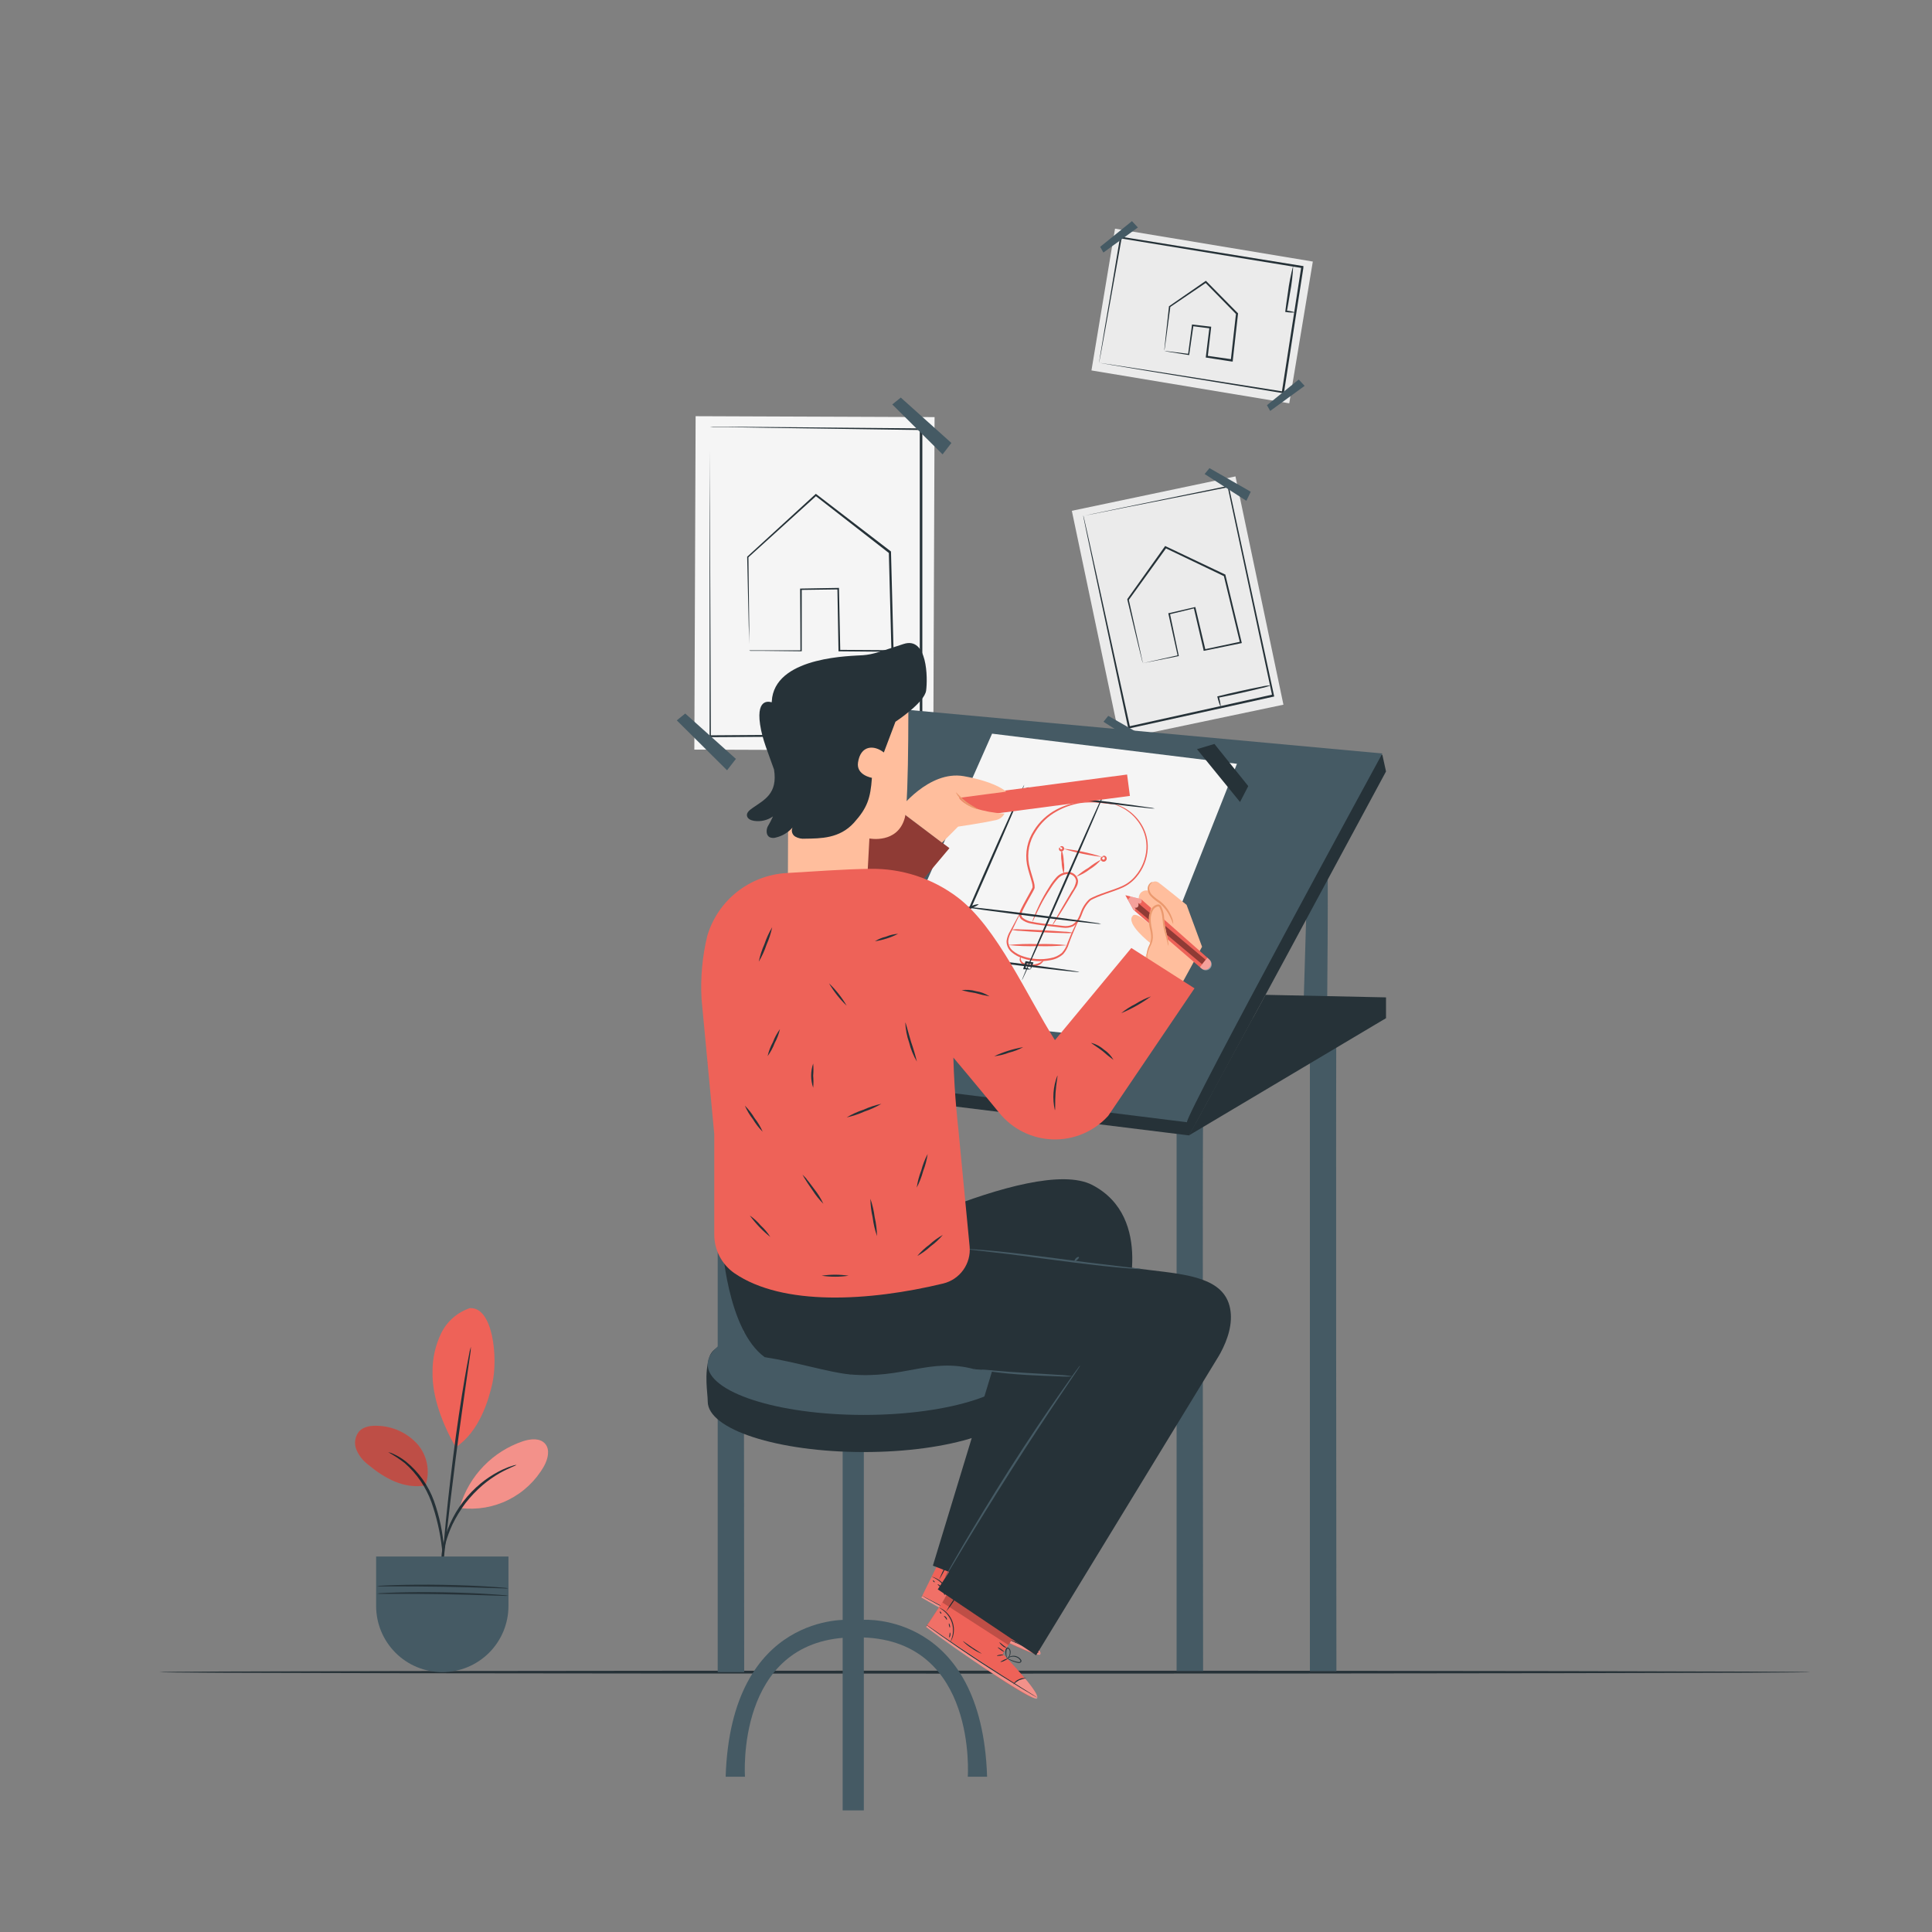 <svg width="252" height="252" viewBox="0 0 252 252" fill="none" xmlns="http://www.w3.org/2000/svg">
<rect x="0" y="0" width="252" height="252" fill="#808080" stroke="none"/>
<path d="M236.119 218.106C236.119 218.212 187.911 218.298 128.46 218.298C69.008 218.298 20.79 218.232 20.79 218.106C20.79 217.98 68.988 217.914 128.46 217.914C187.932 217.914 236.119 218 236.119 218.106Z" fill="#263238"/>
<path d="M121.9 54.405L90.733 54.286L90.566 97.776L121.733 97.895L121.9 54.405Z" fill="#F5F5F5"/>
<path d="M97.721 84.828H98.184H99.51H104.474L104.403 84.904C104.403 82.706 104.378 79.985 104.363 76.87V76.769H104.459L109.323 76.684H109.433V76.794C109.484 79.274 109.539 82.006 109.6 84.884L109.474 84.763L116.399 84.808L116.273 84.944C116.207 82.591 116.147 80.141 116.081 77.636C116.031 75.746 115.98 73.881 115.935 72.062L115.985 72.163L106.344 64.658H106.495L97.589 72.722L97.62 72.652C97.665 76.401 97.7 79.436 97.725 81.547C97.725 82.591 97.725 83.407 97.725 83.977V84.617C97.731 84.69 97.731 84.764 97.725 84.838C97.718 84.771 97.718 84.704 97.725 84.637C97.725 84.486 97.725 84.279 97.725 84.017C97.725 83.447 97.69 82.641 97.66 81.603C97.615 79.481 97.544 76.427 97.458 72.657V72.616L97.489 72.586L106.344 64.477L106.414 64.411L106.495 64.472L116.172 71.901L116.217 71.941V72.001C116.261 73.819 116.31 75.677 116.363 77.576C116.424 80.096 116.489 82.53 116.55 84.879V85.015H116.424L109.499 84.954H109.368V84.833C109.318 81.956 109.267 79.224 109.227 76.769L109.338 76.88L104.479 76.946L104.575 76.845C104.575 79.96 104.575 82.681 104.575 84.879V84.949H104.504L99.495 84.894H98.189H97.856L97.721 84.828Z" fill="#263238"/>
<path d="M92.605 55.657H94.535L100.079 55.697L120.204 55.879H120.305V55.984C120.305 67.042 120.305 80.877 120.305 95.856V95.987H119.967L92.675 96.153H92.555V66.881C92.555 63.353 92.555 60.526 92.555 58.595C92.555 57.643 92.555 56.907 92.555 56.403C92.555 56.161 92.555 55.974 92.555 55.843C92.555 55.712 92.555 55.657 92.555 55.657C92.555 55.657 92.555 55.727 92.555 55.858V56.428C92.555 56.932 92.555 57.683 92.555 58.646C92.555 60.581 92.585 63.398 92.605 66.957C92.635 74.073 92.675 84.153 92.721 96.032L92.605 95.911L119.897 95.725H120.103L119.972 95.856C119.972 80.877 119.972 67.042 119.972 55.984L120.078 56.09L100.024 55.798L94.48 55.702H93.018L92.605 55.657Z" fill="#263238"/>
<path d="M116.384 52.754L122.946 59.265L124.095 57.779L117.492 51.857L116.384 52.754Z" fill="#455A64"/>
<path d="M88.276 93.961L94.833 100.472L95.987 98.986L89.379 93.069L88.276 93.961Z" fill="#455A64"/>
<path d="M120.189 93.845C119.606 93.922 119.018 93.957 118.43 93.951C117.341 93.981 115.834 94.006 114.171 94.021C112.624 94.021 111.208 94.021 110.139 94.021L110.235 93.921C110.235 94.54 110.235 95.039 110.235 95.387C110.247 95.567 110.236 95.749 110.205 95.926C110.155 95.751 110.13 95.57 110.129 95.387C110.099 95.044 110.064 94.546 110.033 93.931V93.83H110.139C111.193 93.8 112.604 93.774 114.171 93.764C115.834 93.764 117.336 93.764 118.425 93.764C119.014 93.744 119.604 93.771 120.189 93.845Z" fill="#263238"/>
<path d="M161.147 62.14L139.805 66.626L146.064 96.402L167.405 91.916L161.147 62.14Z" fill="#EBEBEB"/>
<path d="M149.058 86.512L149.139 86.486L149.376 86.431L150.283 86.224L153.665 85.468L153.614 85.554C153.282 84.042 152.868 82.192 152.4 80.065V79.97H152.495L155.807 79.199L155.912 79.173L155.938 79.279C156.336 80.968 156.779 82.807 157.238 84.788L157.097 84.697L161.839 83.689L161.739 83.845C161.356 82.248 160.952 80.579 160.539 78.876C160.227 77.591 159.924 76.326 159.622 75.086L159.692 75.172L151.996 71.487L152.142 71.452L147.223 78.266V78.191L148.579 84.239C148.735 84.949 148.856 85.509 148.942 85.907L149.038 86.345C149.049 86.397 149.058 86.449 149.063 86.501C149.063 86.501 149.063 86.461 149.023 86.365C148.982 86.27 148.957 86.118 148.912 85.947L148.509 84.314C148.161 82.858 147.662 80.786 147.042 78.216V78.175V78.14L151.921 71.296L151.976 71.215L152.067 71.261L159.778 74.925H159.834V74.985C160.131 76.22 160.438 77.505 160.746 78.775C161.159 80.479 161.562 82.147 161.945 83.745L161.976 83.876L161.845 83.906L157.097 84.879H156.981V84.763C156.527 82.802 156.094 80.942 155.701 79.249L155.837 79.335L152.52 80.136L152.596 80.015C153.045 82.147 153.433 84.012 153.75 85.519V85.589H153.68L150.237 86.275L149.34 86.446L149.058 86.512Z" fill="#263238"/>
<path d="M141.286 67.304L141.614 67.224L142.597 67.012L146.387 66.221L160.186 63.383L160.287 63.358V63.464L166.174 90.72L166.199 90.846L166.073 90.876L165.932 90.906L147.284 95.014H147.163L147.138 94.898C145.399 86.743 143.927 79.829 142.884 74.935C142.38 72.516 141.972 70.595 141.69 69.27C141.559 68.62 141.453 68.121 141.382 67.758C141.352 67.597 141.327 67.476 141.307 67.38C141.286 67.284 141.307 67.249 141.307 67.254C141.323 67.298 141.335 67.343 141.342 67.39C141.367 67.486 141.397 67.617 141.438 67.783C141.518 68.136 141.629 68.645 141.78 69.295C142.073 70.626 142.501 72.551 143.04 74.98C144.109 79.844 145.616 86.728 147.395 94.838L147.249 94.747L165.897 90.614L166.038 90.584L165.937 90.74C163.755 80.494 161.739 71.029 160.121 63.459L160.247 63.539L146.493 66.256L142.632 67.032L141.624 67.224L141.286 67.304Z" fill="#263238"/>
<path d="M157.127 61.831L162.57 65.323L163.14 64.139L157.757 61.06L157.127 61.831Z" fill="#455A64"/>
<path d="M143.932 94.142L149.376 97.635L149.945 96.451L144.557 93.371L143.932 94.142Z" fill="#455A64"/>
<path d="M165.75 89.389C165.369 89.55 164.972 89.67 164.566 89.747C163.83 89.934 162.802 90.176 161.668 90.428C160.61 90.665 159.652 90.866 158.916 91.007L158.992 90.886C159.119 91.338 159.201 91.8 159.239 92.267C159.051 91.839 158.904 91.393 158.8 90.937L158.775 90.841L158.876 90.816C159.586 90.634 160.554 90.408 161.613 90.171C162.671 89.934 163.78 89.707 164.526 89.566C164.927 89.464 165.337 89.405 165.75 89.389Z" fill="#263238"/>
<path d="M145.438 29.827L142.364 48.317L168.163 52.606L171.237 34.116L145.438 29.827Z" fill="#EBEBEB"/>
<path d="M151.875 45.794H152.102L152.712 45.864L155.045 46.156L154.965 46.217C155.101 45.174 155.267 43.893 155.469 42.427V42.331H155.565L157.863 42.603H157.974V42.714C157.838 43.883 157.686 45.174 157.53 46.534L157.424 46.398L160.685 46.867L160.539 46.983C160.66 45.869 160.791 44.71 160.922 43.531C161.023 42.633 161.124 41.751 161.219 40.895L161.26 41.001L157.198 36.852H157.349L152.616 40.058L152.657 39.992C152.425 41.736 152.238 43.158 152.102 44.171C152.032 44.649 151.981 45.032 151.941 45.32C151.901 45.607 151.875 45.728 151.87 45.733C151.866 45.605 151.875 45.477 151.895 45.35L152.011 44.216C152.122 43.208 152.279 41.741 152.475 39.967V39.927H152.51L157.208 36.681L157.293 36.626L157.364 36.696L161.436 40.824L161.482 40.869V40.93C161.386 41.792 161.285 42.674 161.184 43.566C161.053 44.75 160.922 45.909 160.796 47.023V47.154H160.66L157.404 46.65H157.283V46.529C157.45 45.174 157.611 43.883 157.752 42.709L157.848 42.835L155.555 42.543L155.665 42.457C155.454 43.919 155.272 45.194 155.121 46.237V46.308H155.051L152.687 45.93L152.077 45.829C152.008 45.826 151.941 45.814 151.875 45.794Z" fill="#263238"/>
<path d="M143.353 47.336C143.353 47.336 143.353 47.24 143.393 47.048C143.433 46.857 143.469 46.544 143.529 46.197C143.655 45.431 143.842 44.327 144.073 42.916C144.577 40.053 145.258 35.955 146.089 30.976V30.87H146.19L169.878 34.69H170.004V34.821V34.942C169.102 40.723 168.24 46.222 167.484 51.161V51.282H167.368L150.051 48.444L145.137 47.628L143.847 47.406L143.514 47.346H143.408H143.534L143.877 47.396L145.197 47.593L150.147 48.354L167.328 51.06L167.192 51.161C167.958 46.217 168.81 40.718 169.712 34.937V34.816L169.818 34.962L146.19 31.097L146.311 31.011C145.424 35.955 144.693 40.023 144.184 42.87L143.585 46.161L143.418 47.033C143.383 47.23 143.353 47.336 143.353 47.336Z" fill="#263238"/>
<path d="M143.922 32.941L148.418 29.671L147.647 28.844L143.499 32.196L143.922 32.941Z" fill="#455A64"/>
<path d="M165.675 53.6L170.171 50.33L169.4 49.503L165.252 52.855L165.675 53.6Z" fill="#455A64"/>
<path d="M168.679 34.64C168.628 35.848 168.489 37.051 168.26 38.239C168.114 39.161 167.973 39.998 167.857 40.623L167.772 40.512C168.173 40.545 168.569 40.627 168.951 40.754C168.549 40.784 168.145 40.767 167.746 40.703H167.651V40.602C167.726 39.972 167.842 39.131 167.983 38.208C168.131 37.004 168.364 35.812 168.679 34.64Z" fill="#263238"/>
<path d="M97.07 139.704C96.98 140.208 97.07 218.106 97.07 218.106H93.613V139.704H97.07Z" fill="#455A64"/>
<path d="M156.926 146.553C156.835 147.057 156.926 217.965 156.926 217.965H153.468V146.553H156.926Z" fill="#455A64"/>
<path d="M174.313 133.56C174.228 134.064 174.313 217.98 174.313 217.98H170.856V133.56H174.313Z" fill="#455A64"/>
<path d="M173.063 110.442C173.346 109.973 173.063 135.798 173.063 135.798L169.878 136.302L170.634 110.764L173.063 110.442Z" fill="#455A64"/>
<path d="M155.081 148.095C154.844 148.811 180.785 100.624 180.785 100.624L180.306 98.446L117.22 94.802L93.24 140.45L155.081 148.095Z" fill="#263238"/>
<path d="M154.819 146.377C154.758 145.152 180.306 98.28 180.306 98.28L115.92 92.358L92.287 138.6L154.819 146.377Z" fill="#455A64"/>
<path d="M124.896 133.273L147.103 135.591L161.341 99.626L129.402 95.695L113.4 131.841L124.896 133.273Z" fill="#F5F5F5"/>
<path d="M145.283 104.872C145.463 104.904 145.64 104.951 145.812 105.013C146.309 105.18 146.778 105.422 147.203 105.729C147.884 106.211 148.458 106.826 148.892 107.538C149.476 108.487 149.759 109.591 149.703 110.704C149.631 112.055 149.118 113.346 148.242 114.378C147.761 114.96 147.156 115.428 146.472 115.749C145.777 116.071 145.026 116.308 144.275 116.575C143.897 116.711 143.519 116.847 143.141 117.004C142.955 117.079 142.773 117.165 142.587 117.251L142.315 117.392C142.239 117.445 142.17 117.505 142.108 117.573C141.824 117.873 141.584 118.213 141.397 118.581C141.206 118.944 141.095 119.367 140.893 119.771C140.703 120.199 140.388 120.56 139.991 120.809C139.56 121.009 139.079 121.075 138.61 121L135.889 120.683C135.43 120.622 134.971 120.557 134.518 120.466C134.043 120.396 133.595 120.203 133.217 119.907C133.117 119.819 133.04 119.709 132.993 119.585C132.945 119.461 132.929 119.328 132.945 119.196C132.997 118.965 133.081 118.742 133.197 118.536C133.394 118.133 133.605 117.75 133.817 117.366L134.442 116.232L134.588 115.95L134.659 115.809C134.674 115.776 134.683 115.74 134.684 115.703C134.686 115.506 134.659 115.309 134.603 115.119C134.397 114.317 134.099 113.541 133.953 112.745C133.68 111.206 134.007 109.621 134.865 108.315C135.579 107.173 136.58 106.24 137.768 105.608C138.738 105.092 139.79 104.751 140.878 104.6C141.702 104.501 142.534 104.501 143.358 104.6C144.033 104.676 144.552 104.766 144.9 104.827L145.298 104.903C145.345 104.906 145.391 104.918 145.434 104.938H145.298L144.895 104.887C144.542 104.847 144.018 104.772 143.348 104.711C142.532 104.63 141.71 104.644 140.898 104.751C139.837 104.926 138.814 105.282 137.874 105.805C136.722 106.428 135.756 107.344 135.072 108.461C134.251 109.72 133.943 111.245 134.21 112.725C134.366 113.501 134.649 114.267 134.865 115.088C134.928 115.305 134.958 115.529 134.956 115.754C134.952 115.822 134.935 115.889 134.906 115.95L134.835 116.096L134.684 116.379L134.064 117.482C133.852 117.865 133.641 118.248 133.449 118.642C133.348 118.826 133.272 119.022 133.222 119.226C133.208 119.32 133.218 119.416 133.253 119.505C133.287 119.593 133.345 119.671 133.419 119.73C133.762 119.994 134.166 120.168 134.593 120.234C135.032 120.325 135.485 120.39 135.944 120.451L138.655 120.768C139.074 120.835 139.503 120.779 139.89 120.607C140.24 120.383 140.515 120.06 140.682 119.68C140.878 119.307 140.989 118.884 141.186 118.49C141.384 118.102 141.637 117.744 141.937 117.427C142.018 117.344 142.107 117.27 142.204 117.205L142.486 117.059L143.06 116.802C143.443 116.646 143.827 116.51 144.205 116.379C144.96 116.117 145.717 115.875 146.387 115.567C147.044 115.268 147.625 114.823 148.085 114.267C148.935 113.278 149.443 112.04 149.532 110.739C149.595 109.66 149.331 108.587 148.776 107.659C148.362 106.955 147.81 106.341 147.153 105.855C146.739 105.545 146.285 105.292 145.802 105.104C145.465 104.933 145.283 104.882 145.283 104.872Z" fill="#EE6258"/>
<path d="M140.924 119.398C140.86 119.627 140.774 119.85 140.667 120.063C140.485 120.481 140.213 121.071 139.9 121.837C139.744 122.215 139.583 122.628 139.422 123.082C139.277 123.592 139.019 124.062 138.666 124.458C138.224 124.852 137.681 125.116 137.098 125.219C136.492 125.348 135.872 125.395 135.254 125.36C134.636 125.325 134.025 125.206 133.439 125.007C132.882 124.84 132.367 124.557 131.927 124.176C131.72 123.996 131.556 123.772 131.446 123.521C131.337 123.27 131.284 122.998 131.292 122.724C131.358 122.268 131.518 121.83 131.761 121.439C132.129 120.753 132.436 120.179 132.678 119.735C132.78 119.52 132.903 119.316 133.046 119.125C132.975 119.352 132.883 119.572 132.769 119.781C132.547 120.234 132.265 120.824 131.927 121.525C131.708 121.897 131.565 122.31 131.509 122.739C131.509 122.979 131.561 123.215 131.661 123.432C131.761 123.65 131.907 123.843 132.088 123.999C132.513 124.348 133.003 124.609 133.53 124.765C134.668 125.141 135.885 125.211 137.058 124.967C137.596 124.876 138.099 124.641 138.514 124.286C138.846 123.918 139.092 123.481 139.235 123.006C139.407 122.558 139.578 122.139 139.739 121.766C140.077 121.015 140.374 120.426 140.581 120.018C140.678 119.802 140.792 119.594 140.924 119.398Z" fill="#EE6258"/>
<path d="M139.981 121.676C139.587 121.729 139.188 121.739 138.792 121.706C138.061 121.706 137.053 121.656 135.939 121.6C134.825 121.545 133.822 121.474 133.091 121.414C132.693 121.409 132.297 121.356 131.912 121.257C132.304 121.204 132.702 121.194 133.096 121.227C133.827 121.227 134.84 121.278 135.954 121.338C137.068 121.399 138.076 121.459 138.802 121.52C139.2 121.524 139.596 121.576 139.981 121.676Z" fill="#EE6258"/>
<path d="M139.205 123.283C137.919 123.409 136.626 123.45 135.334 123.404C134.044 123.447 132.752 123.4 131.469 123.263C132.753 123.137 134.044 123.097 135.334 123.142C136.626 123.103 137.919 123.15 139.205 123.283Z" fill="#EE6258"/>
<path d="M136.125 125.209C136.15 125.209 136.085 125.466 135.778 125.713C135.361 126 134.853 126.124 134.351 126.06C134.076 126.054 133.804 125.996 133.55 125.889C133.436 125.844 133.332 125.776 133.246 125.689C133.159 125.603 133.091 125.499 133.046 125.385C133.015 125.311 132.999 125.231 132.999 125.151C132.999 125.07 133.015 124.991 133.046 124.916C133.096 124.811 133.152 124.78 133.167 124.79C133.125 124.958 133.139 125.135 133.207 125.294C133.333 125.602 133.802 125.768 134.341 125.798C134.789 125.854 135.242 125.771 135.641 125.562C135.969 125.38 136.08 125.184 136.125 125.209Z" fill="#EE6258"/>
<path d="M137.259 120.698C137.333 120.491 137.432 120.293 137.552 120.108L138.434 118.561C138.827 117.896 139.28 117.13 139.774 116.283C140.079 115.89 140.281 115.427 140.364 114.937C140.345 114.688 140.234 114.454 140.053 114.281C139.871 114.109 139.632 114.01 139.381 114.005C139.119 113.999 138.859 114.049 138.618 114.153C138.377 114.256 138.161 114.41 137.985 114.605C137.64 114.981 137.331 115.389 137.063 115.824C136.513 116.651 136.055 117.427 135.722 118.087C135.39 118.747 135.117 119.302 134.941 119.685C134.865 119.89 134.767 120.086 134.649 120.27C134.691 120.055 134.757 119.845 134.845 119.645C134.996 119.251 135.228 118.682 135.556 118.007C135.945 117.21 136.381 116.438 136.861 115.693C137.133 115.238 137.449 114.811 137.804 114.418C138.006 114.197 138.253 114.023 138.529 113.906C138.805 113.79 139.102 113.734 139.401 113.743C139.711 113.759 140.004 113.886 140.227 114.1C140.45 114.315 140.589 114.603 140.616 114.912C140.607 115.201 140.524 115.482 140.374 115.729C140.243 115.965 140.107 116.172 139.976 116.389L138.6 118.657L137.642 120.169C137.531 120.356 137.402 120.533 137.259 120.698Z" fill="#EE6258"/>
<path d="M138.474 110.83C138.65 111.334 138.744 111.863 138.751 112.397C138.838 112.923 138.838 113.459 138.751 113.985C138.575 113.48 138.482 112.951 138.474 112.417C138.384 111.892 138.384 111.355 138.474 110.83Z" fill="#EE6258"/>
<path d="M138.237 110.542C138.267 110.542 138.237 110.638 138.298 110.714C138.358 110.789 138.429 110.835 138.509 110.754C138.59 110.673 138.56 110.598 138.474 110.542C138.388 110.487 138.323 110.507 138.303 110.477C138.283 110.447 138.343 110.341 138.524 110.366C138.578 110.373 138.63 110.393 138.674 110.424C138.718 110.456 138.753 110.498 138.776 110.547C138.804 110.614 138.811 110.686 138.797 110.757C138.783 110.827 138.748 110.892 138.698 110.942C138.647 110.993 138.582 111.027 138.512 111.041C138.442 111.055 138.369 111.048 138.303 111.021C138.254 110.996 138.212 110.96 138.18 110.915C138.149 110.87 138.128 110.818 138.121 110.764C138.096 110.583 138.217 110.512 138.237 110.542Z" fill="#EE6258"/>
<path d="M143.64 112.11C143.208 112.618 142.698 113.053 142.128 113.4C141.596 113.81 141.002 114.133 140.369 114.358C140.866 113.914 141.407 113.52 141.982 113.183C142.496 112.77 143.052 112.41 143.64 112.11Z" fill="#EE6258"/>
<path d="M143.801 111.717C143.771 111.717 143.882 111.565 144.104 111.626C144.169 111.648 144.227 111.688 144.271 111.742C144.314 111.795 144.342 111.86 144.351 111.928C144.363 112.015 144.347 112.103 144.306 112.179C144.264 112.256 144.199 112.318 144.121 112.355C144.042 112.392 143.953 112.403 143.867 112.386C143.782 112.369 143.704 112.325 143.645 112.261C143.594 112.209 143.562 112.143 143.552 112.071C143.542 111.999 143.555 111.926 143.59 111.863C143.614 111.82 143.651 111.787 143.695 111.766C143.739 111.745 143.789 111.738 143.837 111.747C143.897 111.747 143.917 111.802 143.907 111.817C143.897 111.833 143.781 111.817 143.756 111.943C143.752 111.971 143.756 111.999 143.766 112.025C143.777 112.05 143.794 112.073 143.816 112.09C143.843 112.113 143.876 112.128 143.91 112.133C143.945 112.139 143.981 112.134 144.013 112.12C144.043 112.104 144.068 112.08 144.085 112.051C144.102 112.021 144.111 111.988 144.109 111.954C144.111 111.923 144.104 111.892 144.09 111.864C144.076 111.837 144.054 111.814 144.028 111.797C143.922 111.722 143.816 111.752 143.801 111.717Z" fill="#EE6258"/>
<path d="M143.756 111.772C142.024 111.581 140.316 111.22 138.655 110.693C140.388 110.877 142.097 111.238 143.756 111.772Z" fill="#EE6258"/>
<path d="M127.638 117.936C127.668 118.007 127.235 118.249 126.68 118.485C126.353 118.666 125.99 118.769 125.617 118.788C125.587 118.722 126.02 118.475 126.575 118.243C126.901 118.061 127.265 117.956 127.638 117.936Z" fill="#263238"/>
<path d="M133.6 102.352C133.671 102.383 131.408 107.67 128.56 114.156C125.713 120.643 123.329 125.884 123.263 125.859C123.198 125.834 125.461 120.542 128.303 114.05C131.146 107.559 133.56 102.312 133.6 102.352Z" fill="#263238"/>
<path d="M144.144 103.169C144.21 103.199 141.826 108.758 138.822 115.582C135.818 122.407 133.323 127.92 133.278 127.89C133.232 127.86 135.591 122.306 138.6 115.477C141.609 108.647 144.058 103.139 144.144 103.169Z" fill="#263238"/>
<path d="M140.792 126.786C140.792 126.857 136.685 126.403 131.64 125.778C126.595 125.153 122.512 124.574 122.522 124.503C122.532 124.433 126.625 124.881 131.675 125.511C136.725 126.141 140.802 126.711 140.792 126.786Z" fill="#263238"/>
<path d="M143.64 120.511C143.397 120.524 143.154 120.51 142.914 120.471L140.954 120.27C139.296 120.083 137.012 119.811 134.487 119.498C131.962 119.186 129.684 118.879 128.031 118.652L126.081 118.364C125.839 118.337 125.599 118.29 125.365 118.223C125.608 118.211 125.851 118.224 126.091 118.264L128.056 118.465C129.709 118.652 131.998 118.919 134.523 119.236C137.048 119.554 139.326 119.851 140.974 120.083L142.929 120.37C143.17 120.395 143.408 120.442 143.64 120.511Z" fill="#263238"/>
<path d="M150.636 105.457C150.393 105.47 150.15 105.458 149.91 105.422L147.949 105.215C146.291 105.034 144.003 104.761 141.483 104.444C138.963 104.126 136.675 103.829 135.027 103.597L133.056 103.32C132.815 103.298 132.577 103.251 132.345 103.179C132.588 103.173 132.831 103.187 133.071 103.219L135.032 103.421C136.69 103.607 138.978 103.88 141.498 104.192C144.018 104.504 146.306 104.812 147.954 105.044L149.91 105.326C150.155 105.35 150.398 105.394 150.636 105.457Z" fill="#263238"/>
<path d="M134.205 102.71C134.245 102.771 133.903 103.033 133.444 103.295C132.985 103.557 132.587 103.713 132.552 103.653C132.517 103.592 132.854 103.325 133.313 103.068C133.772 102.811 134.17 102.645 134.205 102.71Z" fill="#263238"/>
<path d="M124.992 124.13C124.665 124.415 124.282 124.627 123.868 124.755C123.487 124.962 123.069 125.092 122.638 125.138C122.967 124.856 123.349 124.643 123.762 124.513C124.143 124.306 124.561 124.176 124.992 124.13Z" fill="#263238"/>
<path d="M134.412 126.434C134.419 126.149 134.461 125.866 134.538 125.592L134.629 125.738C134.397 125.738 134.125 125.683 133.837 125.642L133.978 125.551C133.883 125.844 133.792 126.116 133.711 126.343L133.621 126.197C133.893 126.238 134.159 126.314 134.412 126.423C134.442 126.459 134.125 126.469 133.585 126.423H133.459L133.495 126.287C133.555 126.056 133.636 125.783 133.726 125.486L133.762 125.38H133.873L134.664 125.511L134.795 125.541L134.755 125.657C134.568 126.182 134.432 126.474 134.412 126.434Z" fill="#263238"/>
<path d="M155.081 148.095L180.785 132.804H163.422L155.081 148.095Z" fill="#263238"/>
<path d="M156.129 97.716L161.744 104.61L162.817 102.534L158.402 97.035L156.129 97.716Z" fill="#263238"/>
<path d="M180.785 132.804V130.093L165.07 129.76L157.994 142.819L180.785 132.804Z" fill="#263238"/>
<path d="M112.674 186.712H109.912V236.139H112.674V186.712Z" fill="#455A64"/>
<path d="M133.056 182.806C133.056 186.45 123.939 189.398 112.684 189.398C101.43 189.398 92.313 186.45 92.313 182.806C92.313 181.667 91.809 179.278 92.534 176.985C93.789 173.169 104.958 176.219 112.694 176.219C120.99 176.219 131.448 174.707 132.774 178.376C133.348 180.034 133.056 181.853 133.056 182.806Z" fill="#263238"/>
<path d="M112.674 184.555C123.925 184.555 133.046 181.603 133.046 177.962C133.046 174.322 123.925 171.37 112.674 171.37C101.423 171.37 92.302 174.322 92.302 177.962C92.302 181.603 101.423 184.555 112.674 184.555Z" fill="#455A64"/>
<path d="M112.624 211.282C112.624 211.282 128.061 210.224 128.752 231.749H126.232C126.232 231.749 127.492 214.084 112.583 213.58V211.68" fill="#455A64"/>
<path d="M110.779 211.282C110.779 211.282 95.342 210.224 94.651 231.749H97.171C97.171 231.749 95.911 214.084 110.819 213.58V211.68" fill="#455A64"/>
<path d="M147.013 101.026L122.869 104.196L123.235 106.986L147.38 103.815L147.013 101.026Z" fill="#EE6258"/>
<path d="M130.536 210.591L132.885 205.677L123.707 201.217L120.179 208.369L120.728 208.681C123.193 210.057 133.353 215.485 135.299 215.793C137.471 216.14 130.536 210.591 130.536 210.591Z" fill="#EE6258"/>
<g opacity="0.3">
<path opacity="0.3" d="M123.546 209.916C123.786 209.078 123.707 208.18 123.324 207.396C122.953 206.618 122.304 206.006 121.504 205.682L120.254 208.248L123.546 209.916Z" fill="white"/>
</g>
<path opacity="0.3" d="M133.852 213.439C133.852 213.439 136.201 215.556 135.641 215.838C135.082 216.12 124.604 211.025 120.184 208.369L120.295 208.172L132.466 214.22C132.466 214.22 133.308 213.192 133.852 213.439Z" fill="white"/>
<path d="M120.154 208.097L120.305 208.192L120.743 208.439L122.376 209.321C123.762 210.057 125.687 211.05 127.835 212.098C129.982 213.147 131.952 214.054 133.379 214.694L135.082 215.435L135.546 215.631L135.712 215.687L135.556 215.606L135.102 215.389L133.419 214.613C131.993 213.953 130.032 213.036 127.875 211.987C125.718 210.939 123.797 209.971 122.401 209.246L120.753 208.394L120.3 208.167C120.254 208.138 120.205 208.114 120.154 208.097Z" fill="#263238"/>
<path d="M132.391 214.366C132.6 214.127 132.835 213.911 133.091 213.721C133.37 213.567 133.666 213.446 133.973 213.363C133.636 213.326 133.298 213.418 133.026 213.62C132.73 213.783 132.504 214.049 132.391 214.366Z" fill="#263238"/>
<path d="M130.354 211.68C130.354 211.71 130.581 211.615 130.813 211.468C131.045 211.322 131.231 211.181 131.211 211.151C131.044 211.185 130.887 211.257 130.753 211.363C130.536 211.504 130.334 211.645 130.354 211.68Z" fill="#263238"/>
<path d="M129.805 210.919C129.805 210.954 130.007 210.919 130.233 210.864C130.46 210.808 130.637 210.717 130.627 210.687C130.616 210.657 130.425 210.687 130.198 210.743C129.971 210.798 129.795 210.889 129.805 210.919Z" fill="#263238"/>
<path d="M129.755 209.825C129.755 209.856 129.941 209.987 130.203 210.123C130.355 210.221 130.528 210.283 130.707 210.304C130.707 210.274 130.521 210.143 130.259 210.012C130.108 209.911 129.935 209.847 129.755 209.825Z" fill="#263238"/>
<path d="M129.891 209.16C129.866 209.185 130.052 209.402 130.349 209.578C130.522 209.702 130.727 209.771 130.939 209.775C130.773 209.657 130.596 209.556 130.41 209.473C130.247 209.353 130.073 209.248 129.891 209.16Z" fill="#263238"/>
<path d="M131.04 211.025C131.218 211.155 131.418 211.252 131.63 211.312C131.856 211.387 132.089 211.443 132.325 211.478C132.469 211.494 132.615 211.494 132.759 211.478C132.848 211.47 132.932 211.431 132.995 211.367C133.021 211.325 133.035 211.276 133.035 211.226C133.035 211.177 133.021 211.128 132.995 211.085C132.823 210.861 132.576 210.705 132.3 210.644C132.023 210.583 131.734 210.622 131.483 210.753C131.335 210.823 131.204 210.927 131.1 211.055C131.025 211.141 131 211.201 131.005 211.206C131.15 211.054 131.32 210.928 131.509 210.833C131.717 210.741 131.949 210.711 132.174 210.748C132.307 210.765 132.435 210.809 132.551 210.876C132.667 210.944 132.769 211.033 132.849 211.141C132.91 211.257 132.819 211.347 132.688 211.357C132.554 211.372 132.419 211.372 132.285 211.357C132.055 211.331 131.827 211.285 131.604 211.221C131.292 211.115 131.065 211.01 131.04 211.025Z" fill="#263238"/>
<path d="M131.196 211.131C131.196 211.131 131.357 211.035 131.463 210.753C131.518 210.591 131.533 210.418 131.509 210.249C131.502 210.137 131.467 210.029 131.407 209.934C131.347 209.84 131.264 209.762 131.166 209.709C131.133 209.701 131.099 209.699 131.066 209.704C131.032 209.709 131 209.72 130.971 209.738C130.942 209.755 130.917 209.778 130.896 209.805C130.876 209.832 130.862 209.863 130.853 209.896C130.819 209.996 130.809 210.103 130.823 210.208C130.835 210.38 130.87 210.55 130.929 210.712C131.025 210.984 131.136 211.126 131.151 211.115C131.166 211.105 131.085 210.954 131.01 210.687C130.968 210.532 130.944 210.373 130.939 210.213C130.939 210.052 130.969 209.8 131.131 209.845C131.292 209.891 131.362 210.123 131.398 210.284C131.431 210.437 131.431 210.595 131.398 210.748C131.34 210.88 131.273 211.008 131.196 211.131Z" fill="#263238"/>
<path d="M121.565 205.677C121.565 205.677 121.842 205.778 122.23 206.03C122.739 206.357 123.148 206.818 123.414 207.361C123.67 207.908 123.769 208.515 123.702 209.115C123.651 209.578 123.535 209.851 123.555 209.856C123.576 209.861 123.601 209.795 123.646 209.669C123.714 209.495 123.762 209.314 123.787 209.13C123.887 208.51 123.796 207.874 123.526 207.307C123.256 206.739 122.82 206.268 122.275 205.955C122.115 205.861 121.946 205.784 121.771 205.723C121.64 205.683 121.565 205.667 121.565 205.677Z" fill="#263238"/>
<path d="M124.377 202.321C124.002 202.914 123.666 203.53 123.369 204.165C123.035 204.782 122.739 205.418 122.482 206.071C122.853 205.474 123.189 204.856 123.49 204.221C123.822 203.605 124.118 202.971 124.377 202.321Z" fill="#263238"/>
<path d="M125.133 209.583C125.936 210.185 126.841 210.636 127.804 210.914C127.804 210.879 127.199 210.627 126.464 210.259C125.728 209.891 125.153 209.553 125.133 209.583Z" fill="#263238"/>
<path d="M123.339 208.706C123.304 208.706 123.339 208.858 123.339 209.024C123.339 209.19 123.309 209.326 123.339 209.341C123.369 209.357 123.46 209.22 123.465 209.029C123.47 208.837 123.369 208.691 123.339 208.706Z" fill="#263238"/>
<path d="M123.072 207.532C123.036 207.532 123.072 207.668 123.097 207.809C123.122 207.95 123.213 208.056 123.243 208.046C123.273 208.036 123.243 207.91 123.218 207.769C123.193 207.628 123.102 207.522 123.072 207.532Z" fill="#263238"/>
<path d="M122.29 206.675C122.29 206.711 122.401 206.766 122.512 206.882C122.623 206.998 122.689 207.114 122.724 207.104C122.759 207.094 122.724 206.927 122.603 206.791C122.482 206.655 122.295 206.64 122.29 206.675Z" fill="#263238"/>
<path d="M121.686 206.136C121.66 206.136 121.686 206.232 121.751 206.297C121.817 206.363 121.887 206.398 121.912 206.378C121.938 206.358 121.912 206.282 121.842 206.217C121.771 206.151 121.711 206.136 121.686 206.136Z" fill="#263238"/>
<path d="M130.793 215.712L133.746 211.131L125.178 205.546L120.789 212.199L121.293 212.582C123.561 214.256 132.955 220.923 134.845 221.473C136.982 222.108 130.793 215.712 130.793 215.712Z" fill="#EE6258"/>
<g opacity="0.3">
<path opacity="0.3" d="M123.954 214.2C124.297 213.401 124.333 212.504 124.055 211.68C123.795 210.848 123.229 210.146 122.472 209.714L120.91 212.098L123.954 214.2Z" fill="white"/>
</g>
<path opacity="0.3" d="M133.736 218.968C133.736 218.968 135.798 221.367 135.208 221.579C134.618 221.79 124.866 215.41 120.814 212.214L120.95 212.033L132.26 219.593C132.26 219.593 133.222 218.665 133.736 218.968Z" fill="white"/>
<path d="M120.819 211.942L120.955 212.053L121.363 212.355L122.875 213.439C124.155 214.341 125.939 215.571 127.94 216.881C129.941 218.192 131.781 219.341 133.116 220.152L134.714 221.105L135.153 221.357C135.201 221.389 135.254 221.416 135.309 221.438C135.263 221.399 135.214 221.366 135.163 221.337L134.739 221.065L133.167 220.082C131.836 219.25 130.007 218.091 128.006 216.781C126.005 215.47 124.216 214.261 122.925 213.363L121.413 212.315L120.995 212.033C120.942 211.993 120.882 211.962 120.819 211.942Z" fill="#263238"/>
<path d="M132.169 219.709C132.405 219.494 132.665 219.308 132.945 219.154C133.241 219.04 133.549 218.957 133.862 218.907C133.532 218.833 133.187 218.881 132.89 219.043C132.575 219.168 132.318 219.405 132.169 219.709Z" fill="#263238"/>
<path d="M130.486 216.78C130.663 216.77 130.836 216.718 130.99 216.629C131.247 216.513 131.438 216.392 131.423 216.362C131.246 216.373 131.073 216.424 130.919 216.513C130.667 216.629 130.476 216.75 130.486 216.78Z" fill="#263238"/>
<path d="M130.032 215.959C130.032 215.994 130.228 215.994 130.46 215.959C130.692 215.924 130.884 215.863 130.879 215.833C130.874 215.803 130.677 215.798 130.445 215.833C130.213 215.868 130.032 215.929 130.032 215.959Z" fill="#263238"/>
<path d="M130.128 214.87C130.128 214.895 130.289 215.052 130.536 215.218C130.675 215.332 130.837 215.416 131.01 215.465C131.01 215.435 130.848 215.279 130.601 215.112C130.354 214.946 130.143 214.84 130.128 214.87Z" fill="#263238"/>
<path d="M130.349 214.2C130.319 214.2 130.475 214.462 130.753 214.674C130.905 214.819 131.099 214.912 131.307 214.941C131.307 214.906 131.085 214.775 130.828 214.573C130.678 214.437 130.518 214.312 130.349 214.2Z" fill="#263238"/>
<path d="M131.267 216.216C131.428 216.365 131.614 216.485 131.816 216.569C132.031 216.675 132.255 216.759 132.486 216.821C132.623 216.867 132.766 216.896 132.91 216.907C133 216.908 133.087 216.878 133.157 216.821C133.191 216.786 133.215 216.742 133.226 216.693C133.237 216.645 133.234 216.595 133.217 216.549C133.073 216.311 132.851 216.131 132.589 216.04C132.327 215.948 132.042 215.949 131.781 216.045C131.625 216.095 131.482 216.179 131.363 216.292C131.277 216.372 131.242 216.428 131.252 216.433C131.418 216.3 131.605 216.196 131.806 216.125C132.025 216.062 132.257 216.062 132.476 216.125C132.606 216.159 132.728 216.218 132.834 216.3C132.94 216.381 133.03 216.483 133.096 216.599C133.142 216.72 133.041 216.801 132.91 216.796C132.775 216.782 132.642 216.759 132.512 216.725C132.286 216.667 132.065 216.591 131.851 216.498C131.483 216.342 131.277 216.216 131.267 216.216Z" fill="#263238"/>
<path d="M131.388 216.342C131.388 216.342 131.564 216.267 131.7 216.004C131.778 215.848 131.817 215.675 131.816 215.5C131.822 215.388 131.8 215.277 131.752 215.175C131.703 215.074 131.63 214.987 131.539 214.921C131.475 214.897 131.405 214.9 131.343 214.927C131.281 214.954 131.232 215.004 131.206 215.067C131.159 215.161 131.137 215.265 131.141 215.369C131.132 215.538 131.146 215.708 131.181 215.873C131.203 216.027 131.26 216.174 131.347 216.302C131.347 216.302 131.302 216.13 131.267 215.858C131.248 215.699 131.248 215.539 131.267 215.379C131.267 215.213 131.352 214.971 131.509 215.037C131.665 215.102 131.705 215.339 131.715 215.505C131.724 215.662 131.698 215.819 131.64 215.964C131.57 216.099 131.485 216.226 131.388 216.342Z" fill="#263238"/>
<path d="M122.522 209.719C122.522 209.719 122.784 209.856 123.142 210.153C123.606 210.542 123.955 211.051 124.15 211.625C124.335 212.199 124.358 212.813 124.216 213.399C124.105 213.852 123.959 214.104 123.979 214.114C124.026 214.065 124.064 214.006 124.09 213.943C124.177 213.782 124.248 213.614 124.301 213.439C124.473 212.836 124.461 212.195 124.266 211.599C124.073 210.999 123.702 210.472 123.203 210.087C123.054 209.971 122.894 209.872 122.724 209.79C122.661 209.755 122.593 209.732 122.522 209.719Z" fill="#263238"/>
<path d="M125.738 206.746C125.295 207.288 124.886 207.857 124.513 208.449C124.107 209.019 123.733 209.611 123.394 210.223C123.836 209.682 124.243 209.113 124.614 208.52C125.022 207.95 125.397 207.358 125.738 206.746Z" fill="#263238"/>
<path d="M125.572 214.044C125.92 214.406 126.313 214.722 126.741 214.986C127.145 215.281 127.585 215.521 128.051 215.702C128.051 215.672 127.492 215.339 126.806 214.88C126.121 214.422 125.597 214.019 125.572 214.044Z" fill="#263238"/>
<path d="M123.903 212.945C123.868 212.945 123.868 213.096 123.843 213.263C123.818 213.429 123.772 213.56 123.802 213.575C123.833 213.59 123.938 213.469 123.964 213.278C123.989 213.086 123.933 212.94 123.903 212.945Z" fill="#263238"/>
<path d="M123.782 211.751C123.752 211.751 123.747 211.882 123.782 212.028C123.818 212.174 123.863 212.29 123.898 212.285C123.934 212.28 123.934 212.149 123.898 212.003C123.863 211.856 123.818 211.741 123.782 211.751Z" fill="#263238"/>
<path d="M123.117 210.798C123.117 210.833 123.218 210.904 123.314 211.03C123.409 211.156 123.46 211.287 123.495 211.282C123.53 211.277 123.535 211.111 123.414 210.954C123.293 210.798 123.127 210.768 123.117 210.798Z" fill="#263238"/>
<path d="M122.588 210.208C122.557 210.208 122.588 210.304 122.633 210.38C122.678 210.455 122.749 210.496 122.779 210.475C122.809 210.455 122.779 210.38 122.734 210.309C122.689 210.239 122.613 210.168 122.588 210.208Z" fill="#263238"/>
<path opacity="0.2" d="M122.92 209.024L131.534 214.573L132.058 213.761L123.444 208.046L122.92 209.024Z" fill="black"/>
<path d="M131.756 171.113L121.681 204.216L130.617 207.683L143.554 177.962L131.756 171.113Z" fill="#263238"/>
<path d="M110.84 179.268C110.84 179.268 145.807 170.559 146.76 170.135C146.76 170.135 150.661 158.841 142.481 154.567C134.694 150.494 108.818 164.269 108.818 164.269L110.84 179.268Z" fill="#263238"/>
<path d="M99.742 177.02C103.733 177.63 108.229 179.036 110.829 179.268C117.885 179.913 121.247 177.025 127.114 178.597C127.144 174.313 126.826 166.375 126.826 166.375L94.182 162.046C94.182 162.046 94.787 173.421 99.742 177.02Z" fill="#263238"/>
<path d="M159.193 176.476C160.136 174.722 160.836 172.635 160.443 170.644C159.662 166.688 154.924 166.255 149.98 165.66C138.867 164.319 124.443 162.419 124.443 162.419L127.144 178.602L140.303 179.555L122.316 207.31L135.142 215.914L158.518 177.61C158.659 177.388 158.8 177.151 158.941 176.914L159.193 176.476Z" fill="#263238"/>
<path d="M148.952 165.534C148.653 165.544 148.353 165.534 148.055 165.504C147.475 165.468 146.639 165.403 145.61 165.302C143.549 165.111 140.707 164.768 137.577 164.355C134.447 163.941 131.609 163.573 129.553 163.347L127.119 163.064C126.82 163.046 126.523 163.003 126.232 162.933C126.531 162.923 126.831 162.933 127.129 162.963C127.708 162.999 128.545 163.064 129.573 163.165C131.635 163.357 134.477 163.699 137.607 164.113C140.737 164.526 143.574 164.894 145.631 165.121L148.065 165.403C148.364 165.421 148.661 165.465 148.952 165.534Z" fill="#455A64"/>
<path d="M140.737 163.971C140.772 164.037 140.666 164.168 140.525 164.304C140.384 164.44 140.243 164.541 140.183 164.501C140.122 164.46 140.183 164.274 140.344 164.113C140.505 163.951 140.702 163.911 140.737 163.971Z" fill="#455A64"/>
<path d="M140.898 178.099C140.855 178.201 140.799 178.297 140.732 178.386L140.203 179.187L138.237 182.1C136.579 184.565 134.311 187.982 131.876 191.802C129.442 195.623 127.29 199.115 125.753 201.655C124.997 202.905 124.382 203.923 123.938 204.679L123.434 205.491C123.383 205.591 123.318 205.684 123.243 205.768C123.285 205.664 123.333 205.563 123.389 205.466C123.505 205.249 123.661 204.962 123.848 204.629C124.251 203.903 124.856 202.86 125.597 201.575C127.109 199.009 129.215 195.497 131.645 191.671C134.074 187.846 136.377 184.449 138.076 182.015C138.922 180.795 139.618 179.812 140.092 179.142L140.661 178.371C140.731 178.273 140.811 178.182 140.898 178.099Z" fill="#455A64"/>
<path d="M139.9 179.525C139.316 179.567 138.73 179.567 138.146 179.525C137.063 179.49 135.571 179.439 133.918 179.343C132.265 179.248 130.773 179.101 129.699 178.96C129.16 178.89 128.727 178.824 128.429 178.769C128.27 178.755 128.114 178.717 127.966 178.658C128.552 178.659 129.138 178.697 129.72 178.774C130.798 178.87 132.285 178.986 133.933 179.081C135.581 179.177 137.078 179.258 138.156 179.338C138.742 179.356 139.325 179.418 139.9 179.525Z" fill="#455A64"/>
<path d="M149.895 115.416C149.895 115.416 150.479 114.64 151.149 115.139C151.82 115.638 154.773 118.027 154.773 118.027L156.789 123.49L153.921 128.727L148.972 126.605C149.235 125.382 149.595 124.182 150.051 123.016C150.051 123.016 146.729 120.446 147.763 119.433C147.763 119.433 148.035 118.929 149.446 120.098L150.852 121.267C150.852 121.267 148.383 117.82 148.539 117.034C148.55 116.892 148.592 116.754 148.663 116.631C148.734 116.507 148.831 116.401 148.947 116.319C149.064 116.237 149.197 116.182 149.337 116.157C149.477 116.133 149.621 116.14 149.758 116.177L149.895 115.416Z" fill="#FFBE9D"/>
<path d="M146.785 116.767L148.826 117.271L157.696 125.108C157.851 125.243 157.946 125.434 157.96 125.639C157.974 125.844 157.907 126.047 157.772 126.202C157.706 126.281 157.624 126.345 157.533 126.393C157.441 126.44 157.341 126.468 157.238 126.476C157.135 126.484 157.032 126.471 156.934 126.439C156.836 126.407 156.746 126.355 156.668 126.287L147.828 118.662L146.785 116.767Z" fill="#EE6258"/>
<path opacity="0.4" d="M156.512 126.146L157.49 124.917L157.822 125.244C157.958 125.381 158.038 125.564 158.047 125.757C158.055 125.95 157.991 126.139 157.868 126.287C157.801 126.368 157.719 126.434 157.626 126.481C157.533 126.529 157.431 126.557 157.327 126.564C157.223 126.571 157.118 126.557 157.02 126.522C156.921 126.488 156.831 126.433 156.754 126.363L156.512 126.146Z" fill="white"/>
<path opacity="0.4" d="M147.123 117.331L147.465 116.928L148.856 117.286C148.897 117.357 148.919 117.438 148.919 117.52C148.919 117.603 148.897 117.683 148.856 117.755C148.72 117.931 148.458 117.785 148.458 117.785C148.498 117.863 148.519 117.949 148.519 118.037C148.519 118.125 148.498 118.211 148.458 118.289C148.332 118.47 148.02 118.395 148.02 118.395C148.046 118.421 148.067 118.453 148.08 118.489C148.092 118.524 148.097 118.562 148.094 118.6C148.091 118.637 148.079 118.673 148.06 118.706C148.041 118.738 148.015 118.766 147.984 118.788L147.858 118.677L147.123 117.331Z" fill="white"/>
<path opacity="0.4" d="M148.433 117.785L157.248 125.178L156.784 125.758L147.99 118.395C148.07 118.418 148.156 118.416 148.236 118.39C148.316 118.364 148.386 118.315 148.438 118.248C148.478 118.178 148.499 118.097 148.498 118.016C148.497 117.935 148.474 117.855 148.433 117.785Z" fill="black"/>
<path d="M149.285 125.098C149.653 124.302 149.968 123.482 150.227 122.643C150.338 122.034 149.275 118.067 150.862 117.755L151.366 117.992L152.712 124.372L150.076 126.892L149.285 125.098Z" fill="#FFBE9D"/>
<path d="M153.034 120.527C152.989 120.527 152.903 120.159 152.626 119.604C152.286 118.882 151.782 118.248 151.155 117.755C150.766 117.51 150.409 117.219 150.091 116.888C149.955 116.744 149.849 116.573 149.781 116.387C149.714 116.2 149.685 116.002 149.698 115.804C149.712 115.67 149.755 115.541 149.822 115.424C149.89 115.308 149.982 115.207 150.091 115.129C150.252 115.023 150.363 115.033 150.363 115.043C150.363 115.053 150.273 115.093 150.157 115.209C149.991 115.37 149.893 115.588 149.884 115.819C149.891 116.162 150.03 116.489 150.273 116.731C150.592 117.035 150.939 117.307 151.311 117.543C151.974 118.061 152.487 118.746 152.798 119.529C152.949 119.84 153.03 120.181 153.034 120.527Z" fill="#EB996E"/>
<path d="M152.395 123.384C152.336 123.221 152.292 123.052 152.263 122.88C152.193 122.553 152.052 122.094 151.896 121.514C151.811 121.195 151.748 120.87 151.704 120.542C151.659 120.189 151.639 119.811 151.578 119.428C151.549 119.235 151.506 119.045 151.447 118.858C151.388 118.67 151.313 118.486 151.225 118.309C151.209 118.28 151.184 118.257 151.155 118.242C151.125 118.226 151.092 118.22 151.059 118.223C150.967 118.24 150.879 118.271 150.797 118.314C150.62 118.412 150.475 118.559 150.379 118.737C150.178 119.11 150.08 119.529 150.096 119.952C150.105 120.358 150.156 120.761 150.247 121.157C150.336 121.53 150.378 121.912 150.373 122.296C150.352 122.636 150.263 122.968 150.111 123.273C149.878 123.677 149.721 124.119 149.648 124.579C149.643 124.747 149.651 124.916 149.673 125.083C149.573 124.935 149.528 124.756 149.547 124.579C149.583 124.098 149.716 123.63 149.94 123.203C150.068 122.917 150.142 122.609 150.157 122.296C150.15 121.93 150.101 121.566 150.011 121.212C149.908 120.801 149.85 120.38 149.839 119.957C149.817 119.486 149.927 119.018 150.157 118.606C150.219 118.502 150.291 118.404 150.373 118.314C150.459 118.217 150.563 118.14 150.681 118.087C150.793 118.025 150.916 117.985 151.044 117.971C151.12 117.965 151.196 117.98 151.264 118.014C151.332 118.048 151.39 118.099 151.432 118.163C151.539 118.361 151.624 118.571 151.684 118.788C151.746 118.987 151.79 119.191 151.815 119.398C151.87 119.801 151.885 120.179 151.921 120.522C151.953 120.842 152.005 121.16 152.077 121.474C152.208 122.054 152.324 122.533 152.364 122.865C152.401 123.036 152.411 123.211 152.395 123.384Z" fill="#EB996E"/>
<path d="M103.29 118.581L116.888 105.417L123.833 110.628L109.655 127.502L103.29 118.581Z" fill="#EE6258"/>
<path opacity="0.4" d="M103.29 118.581L116.888 105.417L123.833 110.628L109.655 127.502L103.29 118.581Z" fill="black"/>
<path d="M125.088 104.066L131.247 103.255C130.798 102.877 129.332 101.884 125.703 101.239C121.116 100.442 117.235 105.654 117.235 105.654L122.87 109.917L124.972 107.821C124.972 107.821 128.228 107.347 130.012 106.939C130.228 106.882 130.43 106.78 130.604 106.639C130.778 106.499 130.92 106.322 131.02 106.122H130.929C128.273 105.936 125.904 105.225 125.088 104.066Z" fill="#FFBE9D"/>
<path d="M127.567 105.568C126.954 105.431 126.378 105.163 125.879 104.782C125.379 104.401 124.968 103.916 124.674 103.36C124.735 103.315 125.239 103.97 126.035 104.57C126.832 105.17 127.593 105.497 127.567 105.568Z" fill="#EB996E"/>
<path d="M102.846 90.685L102.771 114.731L113.087 115.235L113.4 109.368C113.4 109.368 117.069 110.099 118.012 106.692C118.616 104.52 118.465 87.716 118.465 87.716L102.846 90.685Z" fill="#FFBE9D"/>
<path d="M117.86 83.997C114.72 85.005 113.964 85.353 112.553 85.463C111.142 85.574 101.591 85.579 100.719 90.967L100.654 91.627V91.602C100.654 91.627 98.592 90.77 99.142 94.5C99.424 96.445 100.22 98.24 100.961 100.377C101.465 103.542 99.666 104.333 98.179 105.376C97.811 105.638 97.368 105.961 97.428 106.384C97.489 106.808 97.932 106.999 98.34 107.065C99.212 107.203 100.103 106.997 100.825 106.49C100.614 106.953 100.379 107.404 100.12 107.841C99.918 108.31 99.938 108.96 100.387 109.202C100.646 109.316 100.939 109.33 101.208 109.242C102.045 109.043 102.8 108.59 103.37 107.947C103.275 108.15 103.258 108.382 103.322 108.598C103.386 108.813 103.527 108.998 103.718 109.116C104.109 109.34 104.56 109.437 105.008 109.393C107.024 109.363 109.509 109.393 111.389 107.307C113.128 105.371 113.541 104.131 113.728 101.455C113.728 101.455 111.676 101.118 111.913 99.469C112.246 97.191 113.99 97.131 115.285 98.149L116.797 94.142C116.797 94.142 120.582 91.657 120.799 90.075C121.015 88.492 120.995 82.979 117.86 83.997Z" fill="#263238"/>
<path d="M130.334 145.152C127.23 141.352 124.352 137.945 124.352 137.945C124.483 142.914 124.997 147.218 124.997 147.218L126.474 162.596C126.572 163.678 126.279 164.76 125.647 165.644C125.015 166.528 124.087 167.156 123.031 167.414C113.39 169.742 102.105 170.402 95.785 166.063C94.973 165.497 94.311 164.743 93.854 163.866C93.398 162.988 93.161 162.012 93.164 161.023V147.919L91.506 130.309C91.351 127.535 91.604 124.754 92.257 122.054C92.932 119.791 94.287 117.791 96.14 116.327C97.993 114.863 100.252 114.007 102.609 113.874C106.097 113.677 110.003 113.37 113.501 113.324C117.618 113.256 121.64 114.571 124.921 117.059C130.072 120.97 133.963 129.951 137.602 135.672L147.566 123.651L155.806 128.913L144.547 145.545C143.64 146.547 142.528 147.34 141.285 147.871C140.043 148.401 138.701 148.657 137.35 148.619C136 148.582 134.674 148.253 133.463 147.654C132.251 147.056 131.184 146.202 130.334 145.152Z" fill="#EE6258"/>
<path d="M98.971 125.436C99.131 124.646 99.38 123.877 99.711 123.142C99.968 122.376 100.306 121.64 100.719 120.945C100.553 121.733 100.305 122.502 99.978 123.238C99.722 124.004 99.384 124.741 98.971 125.436Z" fill="#263238"/>
<path d="M110.436 131.181C109.535 130.32 108.76 129.336 108.133 128.258C109.034 129.119 109.81 130.103 110.436 131.181Z" fill="#263238"/>
<path d="M117.145 121.802C116.196 122.287 115.174 122.615 114.121 122.774C114.578 122.491 115.079 122.283 115.602 122.16C116.094 121.957 116.615 121.837 117.145 121.802Z" fill="#263238"/>
<path d="M100.125 137.753C100.266 137.119 100.497 136.508 100.81 135.939C101.041 135.333 101.351 134.76 101.732 134.235C101.585 134.868 101.355 135.478 101.047 136.05C100.818 136.657 100.507 137.23 100.125 137.753Z" fill="#263238"/>
<path d="M99.479 147.617C98.989 147.129 98.563 146.583 98.209 145.989C97.783 145.445 97.429 144.849 97.156 144.215C97.644 144.703 98.071 145.25 98.426 145.843C98.852 146.386 99.206 146.983 99.479 147.617Z" fill="#263238"/>
<path d="M114.962 143.978C114.26 144.39 113.517 144.727 112.745 144.986C112.004 145.321 111.231 145.576 110.436 145.747C111.134 145.328 111.876 144.99 112.649 144.739C113.39 144.401 114.166 144.146 114.962 143.978Z" fill="#263238"/>
<path d="M106.067 141.881C105.717 140.857 105.717 139.745 106.067 138.721C106.112 139.247 106.112 139.777 106.067 140.304C106.112 140.828 106.112 141.356 106.067 141.881Z" fill="#263238"/>
<path d="M119.594 138.469C119.138 137.7 118.799 136.868 118.586 135.999C118.288 135.154 118.118 134.269 118.082 133.374C118.153 133.374 118.42 134.523 118.843 135.924C119.136 136.759 119.387 137.608 119.594 138.469Z" fill="#263238"/>
<path d="M129.069 129.956C128.455 129.853 127.848 129.713 127.25 129.538C126.634 129.451 126.025 129.324 125.425 129.16C126.054 129.064 126.695 129.107 127.305 129.286C127.935 129.38 128.536 129.609 129.069 129.956Z" fill="#263238"/>
<path d="M133.464 136.584C132.88 136.903 132.256 137.143 131.61 137.3C130.99 137.541 130.341 137.698 129.679 137.768C130.882 137.205 132.155 136.807 133.464 136.584Z" fill="#263238"/>
<path d="M137.592 144.804C137.245 143.302 137.359 141.73 137.919 140.293C137.99 140.293 137.763 141.301 137.678 142.541C137.592 143.781 137.678 144.794 137.592 144.804Z" fill="#263238"/>
<path d="M145.238 138.247C144.747 137.89 144.274 137.508 143.821 137.103C143.03 136.493 142.309 136.095 142.345 136.025C142.949 136.185 143.508 136.483 143.978 136.897C144.499 137.241 144.931 137.704 145.238 138.247Z" fill="#263238"/>
<path d="M150.131 129.961C148.928 130.847 147.621 131.583 146.241 132.154C146.819 131.68 147.45 131.274 148.121 130.944C148.752 130.542 149.426 130.212 150.131 129.961Z" fill="#263238"/>
<path d="M119.574 154.904C119.683 154.138 119.881 153.387 120.164 152.667C120.359 151.92 120.64 151.198 121 150.515C120.891 151.281 120.693 152.032 120.411 152.752C120.212 153.499 119.932 154.22 119.574 154.904Z" fill="#263238"/>
<path d="M107.397 157.016C106.863 156.486 106.39 155.897 105.986 155.262C105.507 154.587 105.109 153.982 104.917 153.649L104.671 153.216L105.013 153.559C105.159 153.705 105.23 153.791 105.215 153.811C105.2 153.831 105.099 153.776 104.928 153.66L105.023 153.574C105.28 153.861 105.719 154.436 106.198 155.086C106.673 155.679 107.076 156.327 107.397 157.016Z" fill="#263238"/>
<path d="M113.531 156.361C113.799 157.143 113.986 157.95 114.09 158.77C114.276 159.577 114.378 160.401 114.393 161.23C114.119 160.447 113.93 159.638 113.828 158.815C113.64 158.011 113.54 157.188 113.531 156.361Z" fill="#263238"/>
<path d="M100.477 161.346C99.463 160.539 98.562 159.598 97.801 158.548C98.337 158.919 98.82 159.359 99.237 159.859C99.716 160.296 100.133 160.796 100.477 161.346Z" fill="#263238"/>
<path d="M110.694 166.396C109.524 166.57 108.335 166.57 107.166 166.396C108.335 166.221 109.524 166.221 110.694 166.396Z" fill="#263238"/>
<path d="M122.976 161.078C122.509 161.632 121.978 162.128 121.393 162.555C120.864 163.048 120.277 163.475 119.644 163.825C120.112 163.273 120.643 162.777 121.227 162.349C121.757 161.857 122.344 161.43 122.976 161.078Z" fill="#263238"/>
<path d="M55.495 193.758C55.809 192.842 55.876 191.859 55.689 190.909C55.503 189.959 55.069 189.074 54.432 188.345C53.779 187.63 52.989 187.052 52.11 186.645C51.231 186.238 50.279 186.011 49.311 185.976C48.419 185.926 47.431 186.052 46.832 186.712C46.569 187.038 46.397 187.429 46.335 187.843C46.273 188.258 46.323 188.682 46.479 189.071C46.803 189.842 47.325 190.515 47.991 191.021C50.193 192.851 52.663 194.216 55.49 193.763" fill="#EE6258"/>
<path d="M60.026 196.414C60.623 194.461 61.676 192.679 63.099 191.215C64.521 189.75 66.272 188.645 68.206 187.992C69.189 187.669 70.439 187.538 71.109 188.325C71.78 189.111 71.452 190.341 70.953 191.243C69.879 193.127 68.271 194.651 66.332 195.622C64.392 196.594 62.209 196.969 60.057 196.701" fill="#EE6258"/>
<path opacity="0.3" d="M60.026 196.414C60.623 194.461 61.676 192.679 63.099 191.215C64.521 189.75 66.272 188.645 68.206 187.992C69.189 187.669 70.439 187.538 71.109 188.325C71.78 189.111 71.452 190.341 70.953 191.243C69.879 193.127 68.271 194.651 66.332 195.622C64.392 196.594 62.209 196.969 60.057 196.701" fill="white"/>
<path d="M61.342 170.609C60.518 170.876 59.756 171.306 59.102 171.874C58.448 172.442 57.916 173.136 57.537 173.915C56.783 175.487 56.4 177.212 56.418 178.955C56.352 182.297 57.779 185.87 59.442 188.773C62.541 186.722 63.741 182.584 64.22 180.447C64.976 177.07 64.29 170.503 61.342 170.629" fill="#EE6258"/>
<path d="M57.844 203.641C57.899 203.084 57.921 202.523 57.909 201.963C57.754 199.854 57.317 197.776 56.609 195.784C55.881 193.773 54.62 191.998 52.96 190.648C52.453 190.244 51.898 189.906 51.307 189.64C51.097 189.531 50.871 189.456 50.637 189.418C51.391 189.836 52.112 190.311 52.794 190.84C54.355 192.211 55.548 193.953 56.261 195.905C56.952 197.862 57.416 199.891 57.647 201.953" fill="#263238"/>
<path d="M57.834 203.697C57.93 202.89 58.051 201.837 58.197 200.567C58.494 197.921 58.918 194.267 59.437 190.235C59.956 186.203 60.48 182.564 60.858 179.928L61.307 176.808C61.379 176.427 61.417 176.041 61.422 175.654C61.304 176.022 61.217 176.4 61.16 176.783C61.014 177.514 60.823 178.577 60.596 179.888C60.147 182.513 59.588 186.152 59.084 190.189C58.58 194.226 58.187 197.885 57.955 200.536C57.839 201.867 57.753 202.941 57.708 203.686" fill="#263238"/>
<path d="M67.359 191.066C67.136 191.09 66.917 191.146 66.709 191.233C66.456 191.305 66.208 191.396 65.969 191.505C65.645 191.635 65.329 191.783 65.021 191.948C64.212 192.376 63.447 192.882 62.738 193.46C61.006 194.882 59.626 196.684 58.706 198.727C58.33 199.559 58.041 200.427 57.844 201.318C57.76 201.649 57.697 201.986 57.657 202.326C57.614 202.586 57.589 202.848 57.582 203.112C57.582 203.545 57.678 203.671 57.703 203.676C57.796 202.897 57.928 202.124 58.101 201.358C58.331 200.492 58.638 199.649 59.018 198.838C59.497 197.857 60.067 196.924 60.722 196.051C61.394 195.193 62.148 194.403 62.975 193.692C63.658 193.117 64.39 192.603 65.162 192.155C66.472 191.424 67.385 191.137 67.359 191.066Z" fill="#263238"/>
<path opacity="0.2" d="M55.495 193.758C55.809 192.842 55.876 191.859 55.689 190.909C55.503 189.959 55.069 189.074 54.432 188.345C53.779 187.63 52.989 187.052 52.11 186.645C51.231 186.238 50.279 186.011 49.311 185.976C48.419 185.926 47.431 186.052 46.832 186.712C46.569 187.038 46.397 187.429 46.335 187.843C46.273 188.258 46.323 188.682 46.479 189.071C46.803 189.842 47.325 190.515 47.991 191.021C50.193 192.851 52.663 194.216 55.49 193.763" fill="black"/>
<path d="M49.059 203.026H66.321V209.477C66.32 211.766 65.41 213.961 63.791 215.579C62.172 217.197 59.977 218.106 57.688 218.106C55.4 218.105 53.206 217.195 51.588 215.577C49.97 213.959 49.061 211.765 49.059 209.477V203.026Z" fill="#455A64"/>
<path d="M66.306 207.179C66.082 207.203 65.855 207.203 65.631 207.179L63.791 207.124C62.239 207.073 60.097 207.008 57.743 206.968C55.39 206.927 53.207 206.922 51.695 206.922H49.856C49.63 206.935 49.404 206.923 49.18 206.887C49.401 206.844 49.626 206.822 49.851 206.821C50.284 206.796 50.914 206.766 51.69 206.746C53.248 206.701 55.395 206.675 57.769 206.716C60.142 206.756 62.304 206.852 63.816 206.953C64.593 206.998 65.218 207.048 65.651 207.089C65.872 207.095 66.092 207.126 66.306 207.179Z" fill="#263238"/>
<path d="M66.301 208.152C66.075 208.173 65.847 208.173 65.621 208.152L63.786 208.097C62.234 208.046 60.087 207.981 57.738 207.94C55.389 207.9 53.202 207.895 51.69 207.895H49.85C49.625 207.907 49.398 207.895 49.175 207.86C49.398 207.817 49.624 207.795 49.85 207.794C50.284 207.769 50.914 207.739 51.69 207.719C53.242 207.673 55.389 207.648 57.738 207.688C60.087 207.729 62.274 207.824 63.786 207.925C64.562 207.971 65.192 208.021 65.626 208.061C65.853 208.066 66.08 208.097 66.301 208.152Z" fill="#263238"/>
</svg>
